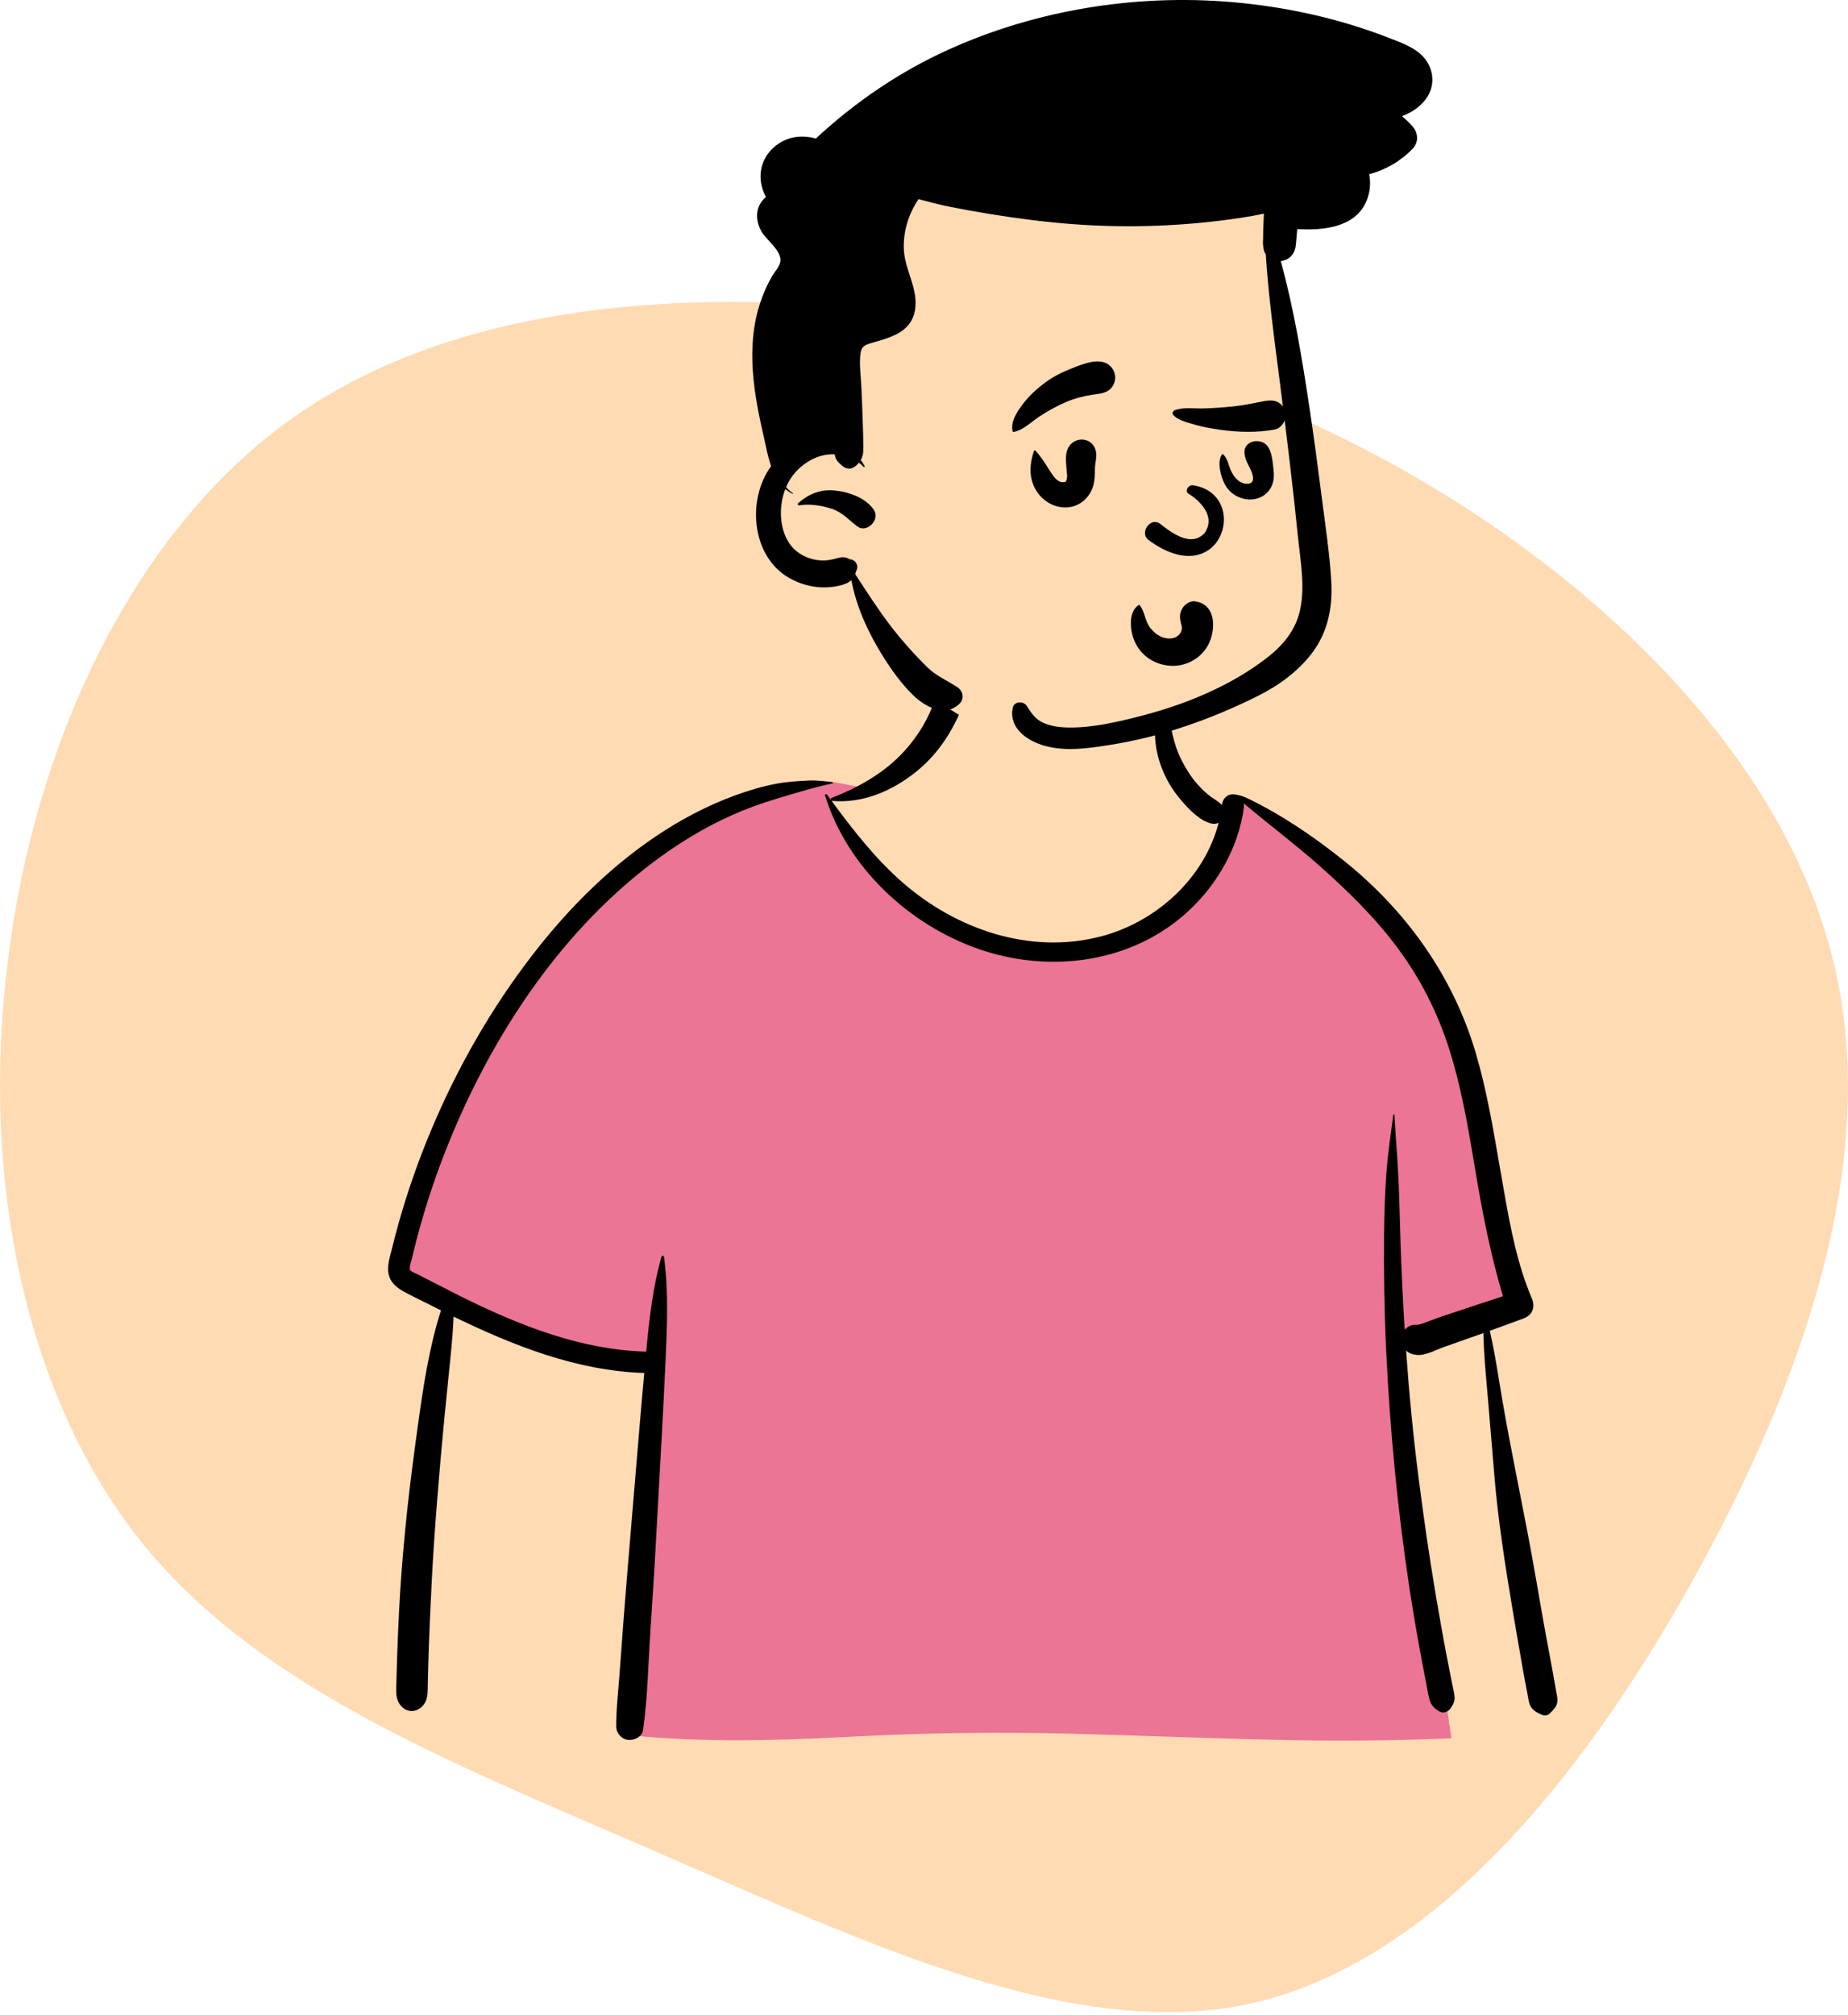 <svg width="600" height="654" viewBox="0 0 600 654" fill="none" xmlns="http://www.w3.org/2000/svg">
<path d="M475.374 164.494C531.65 200.697 582.909 254.107 596.171 316.118C609.792 378.13 585.418 448.745 549.215 513.625C513.011 578.504 464.62 636.932 406.551 650.194C348.482 663.098 280.377 630.12 214.78 601.803C149.184 573.127 85.738 549.111 46.667 501.437C7.954 453.763 -6.384 382.073 2.577 311.816C11.18 241.202 43.082 172.022 95.774 135.101C148.825 98.181 222.666 93.521 290.054 101.048C357.802 108.576 419.097 128.291 475.374 164.494Z" fill="#FFDBB4"/>
<path fill-rule="evenodd" clip-rule="evenodd" d="M492.137 490.597C490.183 479.562 488.391 468.497 486.764 457.408C485.991 452.144 485.237 446.875 484.559 441.597C484.085 437.899 483.362 433.67 485.878 430.931C489.418 427.076 492.634 423.777 493.068 418.255C493.475 413.06 491.718 407.396 490.62 402.353C488.316 391.778 485.448 381.333 482.28 370.987C479.06 360.475 475.53 350.063 471.949 339.671C468.601 329.954 465.383 320.15 461.022 310.827C452.747 293.135 438.747 280.034 421.444 271.285C417.141 269.109 408.364 261.343 403.868 259.604C399.735 258.005 399.75 262.674 395.682 260.915C392.43 259.509 389.403 257.634 387.582 254.495C385.605 251.086 380.647 246.317 379.893 242.349C378.293 233.938 380.026 226.778 374.022 220.447C368.693 214.826 361.529 210.974 354.117 208.907C337.812 204.359 316.066 207.538 306.228 222.69C301.529 229.926 299.887 238.672 293.547 244.577C288.01 249.733 289.249 253.258 282.079 255.916C281.672 256.067 270.664 253.705 270.258 253.856C262.414 252.178 254.916 256.877 247.719 259.604C236.99 263.668 226.775 268.959 217.178 275.247C197.826 287.926 181.252 304.39 167.588 323.021C153.811 341.806 143.121 362.861 135.51 384.866C133.661 390.211 132.001 395.621 130.536 401.084C129.717 404.142 128.841 407.313 129.839 410.443C130.655 413.003 132.471 414.91 134.604 416.447C137.494 418.53 143.293 419.883 143.18 424.073C143.093 427.258 142.013 430.61 141.485 433.757C140.858 437.506 140.342 441.276 139.826 445.041C137.48 462.178 135.654 479.411 134.846 496.693C134.051 513.709 133.391 531.073 134.572 548.085C134.65 549.206 134.984 550.236 135.524 551.106C135.02 551.299 134.981 552.238 135.608 552.371C136.047 552.464 136.485 552.557 136.925 552.65C137.837 553.34 138.975 553.764 140.284 553.805C141.172 553.833 142.059 553.873 142.946 553.918C152.302 555.874 161.657 557.722 171.136 559.121C182.658 560.821 194.214 562.208 205.806 563.335C229.625 565.65 253.256 564.882 277.107 563.634C300.921 562.388 324.72 562.096 348.559 562.716C372.418 563.337 396.269 564.375 420.134 564.8C446.795 565.274 473.416 564.545 500.001 562.426C503.646 562.136 505.901 559.236 505.182 555.615C500.875 533.926 495.994 512.38 492.137 490.597Z" fill="#FFDBB4"/>
<path fill-rule="evenodd" clip-rule="evenodd" d="M247.719 259.604L248.24 259.403C255.278 256.654 262.603 252.218 270.258 253.856C270.529 253.756 275.51 254.771 278.922 255.415L275.684 258.795L269.969 259.895C289.686 292.436 313.005 308.707 339.928 308.707C366.85 308.707 387.279 292.436 401.215 259.895L403.116 259.369C403.351 259.423 403.601 259.5 403.869 259.604C408.364 261.342 417.141 269.109 421.445 271.285C438.747 280.033 452.747 293.135 461.023 310.827C465.238 319.839 468.386 329.301 471.615 338.698L471.949 339.67C475.53 350.063 479.06 360.475 482.28 370.987C485.311 380.883 488.067 390.87 490.316 400.974L490.62 402.353C491.719 407.396 493.475 413.06 493.068 418.255C492.913 420.222 492.406 421.907 491.656 423.436L452.658 437.468L471.237 564.184C454.219 564.914 437.185 565.103 420.134 564.8C396.269 564.375 372.418 563.337 348.559 562.716C325.443 562.115 302.363 562.371 279.272 563.523L273.408 563.824C250.811 564.953 228.393 565.53 205.806 563.335L204.267 563.183L204.266 544.648L212.201 441.435L171.991 433.866L132.521 414.696C131.328 413.503 130.371 412.112 129.839 410.443C128.915 407.544 129.598 404.609 130.355 401.763L130.537 401.084C132.001 395.621 133.661 390.211 135.51 384.866C143.121 362.861 153.811 341.806 167.588 323.021C181.252 304.39 197.826 287.926 217.178 275.247C226.775 268.959 236.99 263.668 247.719 259.604Z" fill="#EC7495"/>
<path fill-rule="evenodd" clip-rule="evenodd" d="M262.819 253.323C265.284 253.216 267.798 253.614 270.258 253.856C270.472 253.877 270.554 254.208 270.312 254.258C265.91 255.178 261.557 256.436 257.233 257.714L255.382 258.261C250.507 259.704 245.774 261.191 241.055 263.115C231.648 266.949 222.714 272.123 214.492 278.068C182.831 300.959 159.916 335.617 145.455 371.5C141.528 381.245 138.201 391.232 135.505 401.388C134.85 403.858 134.233 406.339 133.649 408.827C133.477 409.557 132.729 411.425 133.139 412.172C133.502 412.832 134.912 413.239 135.567 413.582L137.778 414.729C142.091 416.952 149.275 420.606 149.995 420.962L151.119 421.515C169.497 430.524 189.133 438.164 209.814 438.693L209.976 436.927C210.898 427.163 212.108 417.348 214.749 407.884C214.891 407.375 215.538 407.547 215.598 407.999C217.069 419.202 216.599 430.493 216.085 441.749C215.176 461.683 213.969 481.607 212.896 501.534C212.359 511.502 211.665 521.463 211.038 531.426C210.411 541.409 210.207 551.632 208.774 561.533C208.455 563.739 205.87 564.939 203.912 564.707C201.746 564.449 200.08 562.541 200.07 560.355C200.044 554.587 200.768 548.751 201.171 542.998C201.554 537.532 201.964 532.068 202.385 526.605C203.923 506.666 205.692 486.75 207.328 466.82C207.908 459.751 208.534 452.688 209.179 445.626C187.271 444.92 166.803 436.805 147.278 427.324C146.995 433.741 146.312 440.146 145.652 446.537C143.807 464.369 142.181 482.195 140.963 500.083C140.349 509.118 139.901 518.164 139.512 527.21C139.32 531.657 139.164 536.104 139.044 540.553C139.004 542.035 138.968 543.518 138.936 545.001L138.869 548.399C138.815 550.552 138.596 552.546 136.785 554.113C134.945 555.704 132.46 555.789 130.639 554.113C128.202 551.868 128.633 548.81 128.705 545.796C128.765 543.253 128.837 540.711 128.921 538.17C129.09 533.086 129.304 528.003 129.566 522.924C130.48 505.164 132.307 487.475 134.694 469.857L135.626 463.056C137.367 450.413 139.278 437.483 143.168 425.304C141.653 424.55 140.143 423.792 138.638 423.03C135.969 421.678 133.209 420.41 130.615 418.918C128.556 417.735 126.781 416.112 126.208 413.717C125.569 411.048 126.546 408.129 127.195 405.526L127.252 405.297C127.888 402.676 128.574 400.066 129.297 397.467C132.23 386.928 135.856 376.596 140.101 366.515C148.599 346.333 159.567 327.16 172.966 309.824C185.027 294.219 199.274 280.068 215.972 269.454C224.136 264.265 232.835 260.005 242.036 256.992C246.336 255.585 251.015 254.36 255.518 253.856C257.947 253.584 260.379 253.429 262.819 253.323ZM306.503 221.343C309.433 218.196 315.254 221.452 313.847 225.618C310.538 235.42 305.269 244.36 297.045 250.801C289.315 256.856 280.097 260.788 270.17 259.949C270.094 259.942 270.027 259.922 269.969 259.895L270.824 261.055C277.54 270.14 284.626 279.1 293.166 286.526C310.566 301.656 334.256 309.816 357.133 304.011C375.131 299.444 390.988 285.212 395.651 267.074C394.983 267.373 394.188 267.476 393.316 267.286C389.585 266.476 385.891 262.552 383.485 259.738C380.881 256.694 378.848 253.408 377.358 249.692C374.631 242.893 373.756 234.139 377.48 227.552C377.94 226.74 378.999 227.195 379.09 227.988L379.231 229.225C379.949 235.398 380.844 241.369 383.754 246.996C385.178 249.75 386.886 252.437 388.964 254.743C390.076 255.977 391.282 257.156 392.583 258.19C393.852 259.198 395.387 259.927 396.523 261.083L396.732 261.305L396.738 261.266C397.025 258.822 398.739 257.745 400.416 257.813C402.038 257.878 403.944 258.592 404.682 258.934L404.752 258.967C416.073 264.401 426.499 271.484 436.31 279.343C456.601 295.594 471.804 316.839 479.17 341.857C482.785 354.136 484.86 366.788 487.049 379.381L488.398 387.096C490.442 398.722 492.725 410.576 497.339 421.391C498.532 424.188 497.612 426.812 494.686 427.912C491.032 429.286 487.364 430.616 483.69 431.93C485.494 439.668 486.594 447.674 487.946 455.451C490.818 471.981 494.338 488.406 497.356 504.914C498.899 513.355 500.292 521.824 501.833 530.266C502.575 534.331 503.35 538.39 504.103 542.454C504.509 544.645 504.877 546.843 505.264 549.037L505.332 549.401C505.554 550.558 505.832 551.756 505.514 552.914C505.151 554.235 504.12 555.168 503.199 556.115C502.442 556.895 501.346 556.9 500.418 556.475L500.113 556.333C498.455 555.558 497.156 554.784 496.568 552.914C496.195 551.73 496.061 550.396 495.818 549.175C495.351 546.836 494.908 544.494 494.49 542.146C493.655 537.447 492.838 532.745 492.041 528.039L491.297 523.632C488.742 508.445 486.316 493.165 485.089 477.817C484.545 471.008 483.968 464.205 483.387 457.401L482.949 452.297C482.397 445.838 481.722 439.215 481.626 432.668L479.429 433.448L468.711 437.237C466.053 438.176 462.67 440.1 459.809 439.75C458.409 439.579 457.342 439.138 456.518 438.337C457.505 452.266 458.841 466.171 460.622 480.005C462.242 492.592 464.038 505.163 466.159 517.676C467.209 523.872 468.289 530.063 469.462 536.237C470.048 539.324 470.653 542.408 471.276 545.488C471.587 547.025 471.957 548.563 472.199 550.112C472.477 551.886 471.988 552.978 470.997 554.438C470.183 555.636 468.554 556.252 467.234 555.425C465.486 554.328 464.574 553.377 464.06 551.38C463.593 549.565 463.309 547.671 462.947 545.833C462.279 542.441 461.634 539.044 461.011 535.643C459.709 528.531 458.508 521.401 457.436 514.249C453.657 489.056 451.259 463.652 450.048 438.207C449.45 425.653 449.266 413.088 449.372 400.521C449.426 394.079 449.637 387.619 450.092 381.194C450.554 374.69 451.514 368.315 452.371 361.874C452.401 361.647 452.721 361.634 452.734 361.874C453.14 369.096 453.776 376.31 454.088 383.551C454.385 390.46 454.516 397.38 454.752 404.292C455.063 413.378 455.494 422.468 456.065 431.553C457.098 430.423 458.655 429.771 460.213 430.026C462.47 429.552 464.9 428.368 467.051 427.649L475.164 424.939C479.428 423.515 483.693 422.1 487.972 420.729C484.146 407.856 481.525 394.792 479.287 381.538L478.289 375.577C476.313 363.843 474.183 352.104 470.604 340.742C466.842 328.796 461.211 317.69 453.743 307.633C446.38 297.721 437.423 288.993 428.201 280.83C420.306 273.841 411.86 267.531 403.807 260.735C403.891 261.185 403.909 261.681 403.835 262.226C402.122 274.757 395.585 286.427 386.475 295.107C368.173 312.545 341.08 316.162 317.655 307.985C294.996 300.076 274.962 281.343 267.884 258.163C267.762 257.767 268.294 257.609 268.507 257.9C268.9 258.439 269.294 258.977 269.689 259.515C269.663 259.301 269.774 259.068 270.037 258.966C278.296 255.778 286.406 251.255 292.596 244.858C295.613 241.739 298.247 238.206 300.325 234.396C301.321 232.571 302.215 230.681 302.929 228.728L303.11 228.222C303.975 225.776 304.698 223.281 306.503 221.343Z" fill="black"/>
<path fill-rule="evenodd" clip-rule="evenodd" d="M412.305 83.972C410.438 72.648 416.568 70.299 412.305 59.535C402.833 39.59 377.018 40.449 358.074 38.916C336.945 38.104 315.559 40.899 296.081 49.386C291.428 51.413 286.953 53.796 282.663 56.505C278.954 58.847 279.464 63.3 281.803 65.729C264.937 89.663 274.583 121.789 261.126 146.983C258.64 151.486 255.352 155.524 253.191 160.21C249.906 167.333 249.696 177.538 257.145 182.268C267.636 187.911 273.49 176.739 278.645 192.934C304.389 249.405 356.149 252.586 405.286 223.144C409.537 220.774 413.876 218.096 417.086 214.373C424.373 206.155 423.515 194.6 423.676 184.338C423.766 178.324 423.781 172.309 423.722 166.295C423.493 141.931 415.435 108.135 412.305 83.972Z" fill="#FFDBB4"/>
<path fill-rule="evenodd" clip-rule="evenodd" d="M307.648 16.243C337.316 2.757 370.966 -2.357 403.328 0.997C419.302 2.651 435.065 6.197 450.067 11.959L451.382 12.468C455.085 13.896 459.077 15.314 461.891 18.221C465.166 21.6 466.085 26.709 463.744 30.883C461.925 34.127 458.655 36.453 455.167 37.694C456.395 38.703 457.561 39.827 458.655 41.083C460.498 43.187 460.638 46.187 458.655 48.262C454.833 52.262 449.875 55.155 444.534 56.542C445.134 59.446 444.81 62.66 443.523 65.554C439.831 73.862 429.429 74.852 421.425 74.358L421.184 74.343L420.738 79.448C420.501 82.167 418.876 84.276 416.119 84.693C416.022 84.707 415.925 84.717 415.828 84.726C420.192 100.54 422.828 116.842 425.262 133.048C426.533 141.508 427.671 149.987 428.76 158.472L429.122 161.301C430.283 170.448 431.734 179.688 432.237 188.904C432.687 197.266 431.096 205.25 425.953 211.998C421.338 218.048 415.045 222.58 408.277 225.945C392.986 233.55 376.892 239.213 359.98 241.84L358.852 242.014C352.324 243.013 345.598 243.854 339.14 242.044C333.466 240.454 327.516 236.353 328.798 229.765C329.228 227.54 332.334 227.443 333.398 229.164L333.644 229.558C334.92 231.587 336.318 233.473 338.546 234.52C341.153 235.752 344.176 236.095 347.025 236.13C354.983 236.222 363.269 234.234 370.932 232.242C385.241 228.519 399.937 222.45 411.659 213.254C416.646 209.346 420.651 204.46 422.064 198.172C423.81 190.421 422.204 181.947 421.411 174.157C419.778 158.082 417.835 142.037 415.785 126.01L415.374 122.805C413.647 109.406 411.833 96.002 410.972 82.526C410.614 82.036 410.372 81.479 410.275 80.868L410.14 79.99C410.024 79.239 410.004 78.551 410.086 77.916C410.091 75.482 410.159 73.063 410.299 70.629C410.323 70.193 410.343 69.757 410.357 69.326C407.832 69.883 405.288 70.334 402.733 70.717C384.777 73.427 366.54 74.105 348.438 72.758C339.406 72.083 330.443 70.925 321.508 69.476C316.96 68.739 312.428 67.925 307.909 67.013C304.644 66.359 301.447 65.472 298.235 64.638C294.921 69.471 293.131 75.419 293.479 81.261C293.871 87.926 298.302 93.971 297.059 100.782C295.892 107.156 290.443 109.133 285.062 110.712L282.774 111.374C281.014 111.889 279.735 112.386 279.417 114.506C278.87 118.147 279.543 122.243 279.683 125.903C279.852 130.232 280.074 134.561 280.176 138.89C280.23 141.13 280.316 143.379 280.312 145.619C280.307 147.209 280.07 148.294 279.456 149.322C279.93 149.918 280.355 150.563 280.733 151.247C280.854 151.47 280.554 151.707 280.375 151.523C279.896 151.024 279.387 150.573 278.851 150.17C278.58 150.505 278.266 150.844 277.897 151.208L277.869 151.169C276.718 152.318 274.889 152.43 273.461 151.208L273.087 150.883C272.042 149.965 271.324 149.2 271.034 147.684C271.019 147.606 271.004 147.529 270.995 147.451C268.339 147.359 265.64 147.989 263.25 149.312C259.462 151.412 256.797 154.403 255.22 158.096C255.849 158.833 256.584 159.493 257.44 160.045C257.561 160.128 257.455 160.307 257.324 160.244C256.449 159.832 255.665 159.323 254.963 158.727C254.397 160.181 254.001 161.742 253.759 163.395C252.908 169.232 254.426 176.363 259.69 179.688C261.968 181.128 264.571 181.908 267.27 181.918C268.585 181.922 269.723 181.7 271 181.385C271.866 181.171 272.727 180.861 273.631 180.861C274.405 180.861 275.121 181.055 275.784 181.443L275.6 181.459C275.153 181.501 275.239 181.52 275.861 181.52C277.796 181.603 278.904 183.571 278.014 185.282L277.897 185.547C277.873 185.6 277.852 185.644 277.835 185.679L277.765 186.133C277.758 186.176 277.751 186.221 277.743 186.266L277.716 186.358C277.711 186.373 277.706 186.388 277.7 186.402L280.602 190.837C284.16 196.262 287.797 201.666 291.936 206.622C294.839 210.098 297.915 213.506 301.166 216.661C304.088 219.497 307.59 220.864 310.899 223.094C312.665 224.277 313.182 226.754 311.577 228.349C306.865 233.037 300.194 229.314 296.329 225.504C292.671 221.892 289.513 217.549 286.789 213.2C281.957 205.468 278.111 197.246 276.427 188.322C275.726 188.967 274.831 189.369 273.926 189.684C272.112 190.314 270.114 190.576 268.199 190.644C264.527 190.765 260.851 189.873 257.547 188.293C244.103 181.87 242.13 162.634 250.349 151.29C249.24 148.07 248.621 144.575 247.949 141.595L247.643 140.263C244.245 125.384 241.962 109.719 247.988 95.139C248.762 93.259 249.633 91.426 250.663 89.671C251.49 88.261 252.912 86.758 253.304 85.153C254.175 81.629 248.801 77.925 247.233 75.128C245.39 71.846 245.129 67.973 247.64 64.972C247.959 64.594 248.307 64.245 248.684 63.94C246.304 59.616 246.193 54.176 249.328 49.91C251.389 47.099 254.533 45.131 257.968 44.535C260.067 44.171 262.592 44.307 264.9 44.956C277.535 33.201 291.951 23.379 307.648 16.243ZM259.128 163.337C262.5 160.356 266.225 158.795 270.821 159.187C275.441 159.584 281.004 161.5 283.717 165.47C285.861 168.606 281.492 173.207 278.348 170.851C275.484 168.703 273.573 166.279 270.018 165.126C266.825 164.093 262.872 163.429 259.53 164.02C259.162 164.083 258.795 163.628 259.128 163.337Z" fill="black"/>
<path fill-rule="evenodd" clip-rule="evenodd" d="M383.87 197.472C384.614 196.179 386.326 194.981 387.893 195.164C394.912 195.988 394.899 204.497 392.189 209.465C389.786 213.87 384.813 216.456 379.835 216.078C374.606 215.681 370.15 212.607 368.19 207.715C366.893 204.479 366.294 198.506 369.743 196.331C369.807 196.291 369.913 196.301 369.964 196.359C371.618 198.283 371.683 201.172 373.131 203.314C374.478 205.307 376.57 206.952 379.021 207.206C380.851 207.396 382.703 206.736 383.419 205.093C383.806 204.204 383.762 203.721 383.617 203.109L383.484 202.578C383.026 200.715 382.82 199.297 383.87 197.472ZM385.746 160.152C389.407 162.377 394.985 167.565 391.047 173.082C386.411 177.946 379.737 172.369 376.448 169.847C373.399 167.892 369.972 172.919 372.802 175.202C396.567 192.796 406.211 160.733 387.598 157.535C385.548 157.183 384.787 159.463 385.746 160.152ZM347.089 144.894C349.336 141.523 354.465 142.019 355.703 146.019C356.373 148.186 355.447 150.134 355.495 152.298C355.536 154.126 355.416 156.163 354.855 157.934C353.578 161.971 349.947 164.822 345.651 164.704C341.37 164.586 337.599 161.876 335.805 158.06C334.006 154.228 334.387 150.264 335.701 146.368C335.764 146.181 336.009 146.09 336.157 146.248C337.71 147.898 338.847 149.64 340.023 151.488L341.228 153.382C342.149 154.808 343.488 156.63 345.208 156.516L345.467 156.49C345.945 156.449 345.871 156.544 346.24 155.893C346.411 155.591 346.38 155.031 346.462 154.675L346.491 154.555L346.475 154.49C346.439 154.318 346.403 153.993 346.373 153.429L346.367 153.305C346.242 150.669 345.497 147.282 347.089 144.894ZM404.046 147.138C403.643 142.826 409.704 141.869 411.72 145.059C412.771 146.723 413.077 148.813 413.309 150.793L413.418 151.733C413.656 153.766 413.751 155.882 412.868 157.779C411.478 160.766 408.454 162.346 405.193 162.096C402.078 161.856 399.236 160.05 397.738 157.309C396.403 154.863 395.075 150.087 396.697 147.535C396.795 147.381 396.991 147.361 397.125 147.48C398.658 148.841 398.908 151.323 399.819 153.096C400.759 154.924 402.185 156.706 404.345 156.984C406.412 157.25 407.202 156.121 406.675 154.15C405.994 151.606 404.302 149.875 404.046 147.138ZM348.727 119.261L349.718 118.881C353.114 117.598 357.777 116.115 360.539 118.877C362.242 120.58 362.566 123.088 361.351 125.167C359.877 127.684 357.235 127.746 354.683 128.117C351.781 128.539 348.829 129.341 346.127 130.484C343.083 131.772 340.258 133.377 337.491 135.17C334.86 136.874 332.239 139.659 329.091 140.184C328.962 140.206 328.816 140.15 328.783 140.009C328.068 136.931 330.055 133.902 331.828 131.5C333.974 128.593 336.573 126.206 339.479 124.066C342.284 122.001 345.488 120.508 348.727 119.261ZM410.422 130.205L410.725 130.152C412.784 129.809 414.651 129.888 416.203 131.519C417.388 132.764 417.844 134.377 417.279 136.022C416.758 137.54 415.593 139.082 413.902 139.4C408.191 140.474 401.867 140.297 396.128 139.483C393.502 139.111 390.853 138.655 388.296 137.937L387.119 137.596C384.984 136.986 382.54 136.349 380.989 134.778C380.432 134.214 380.753 133.407 381.42 133.145C384.126 132.086 387.835 132.649 390.72 132.566C394.077 132.471 397.439 132.219 400.779 131.872C404.044 131.533 407.203 130.796 410.422 130.205Z" fill="black"/>
</svg>
